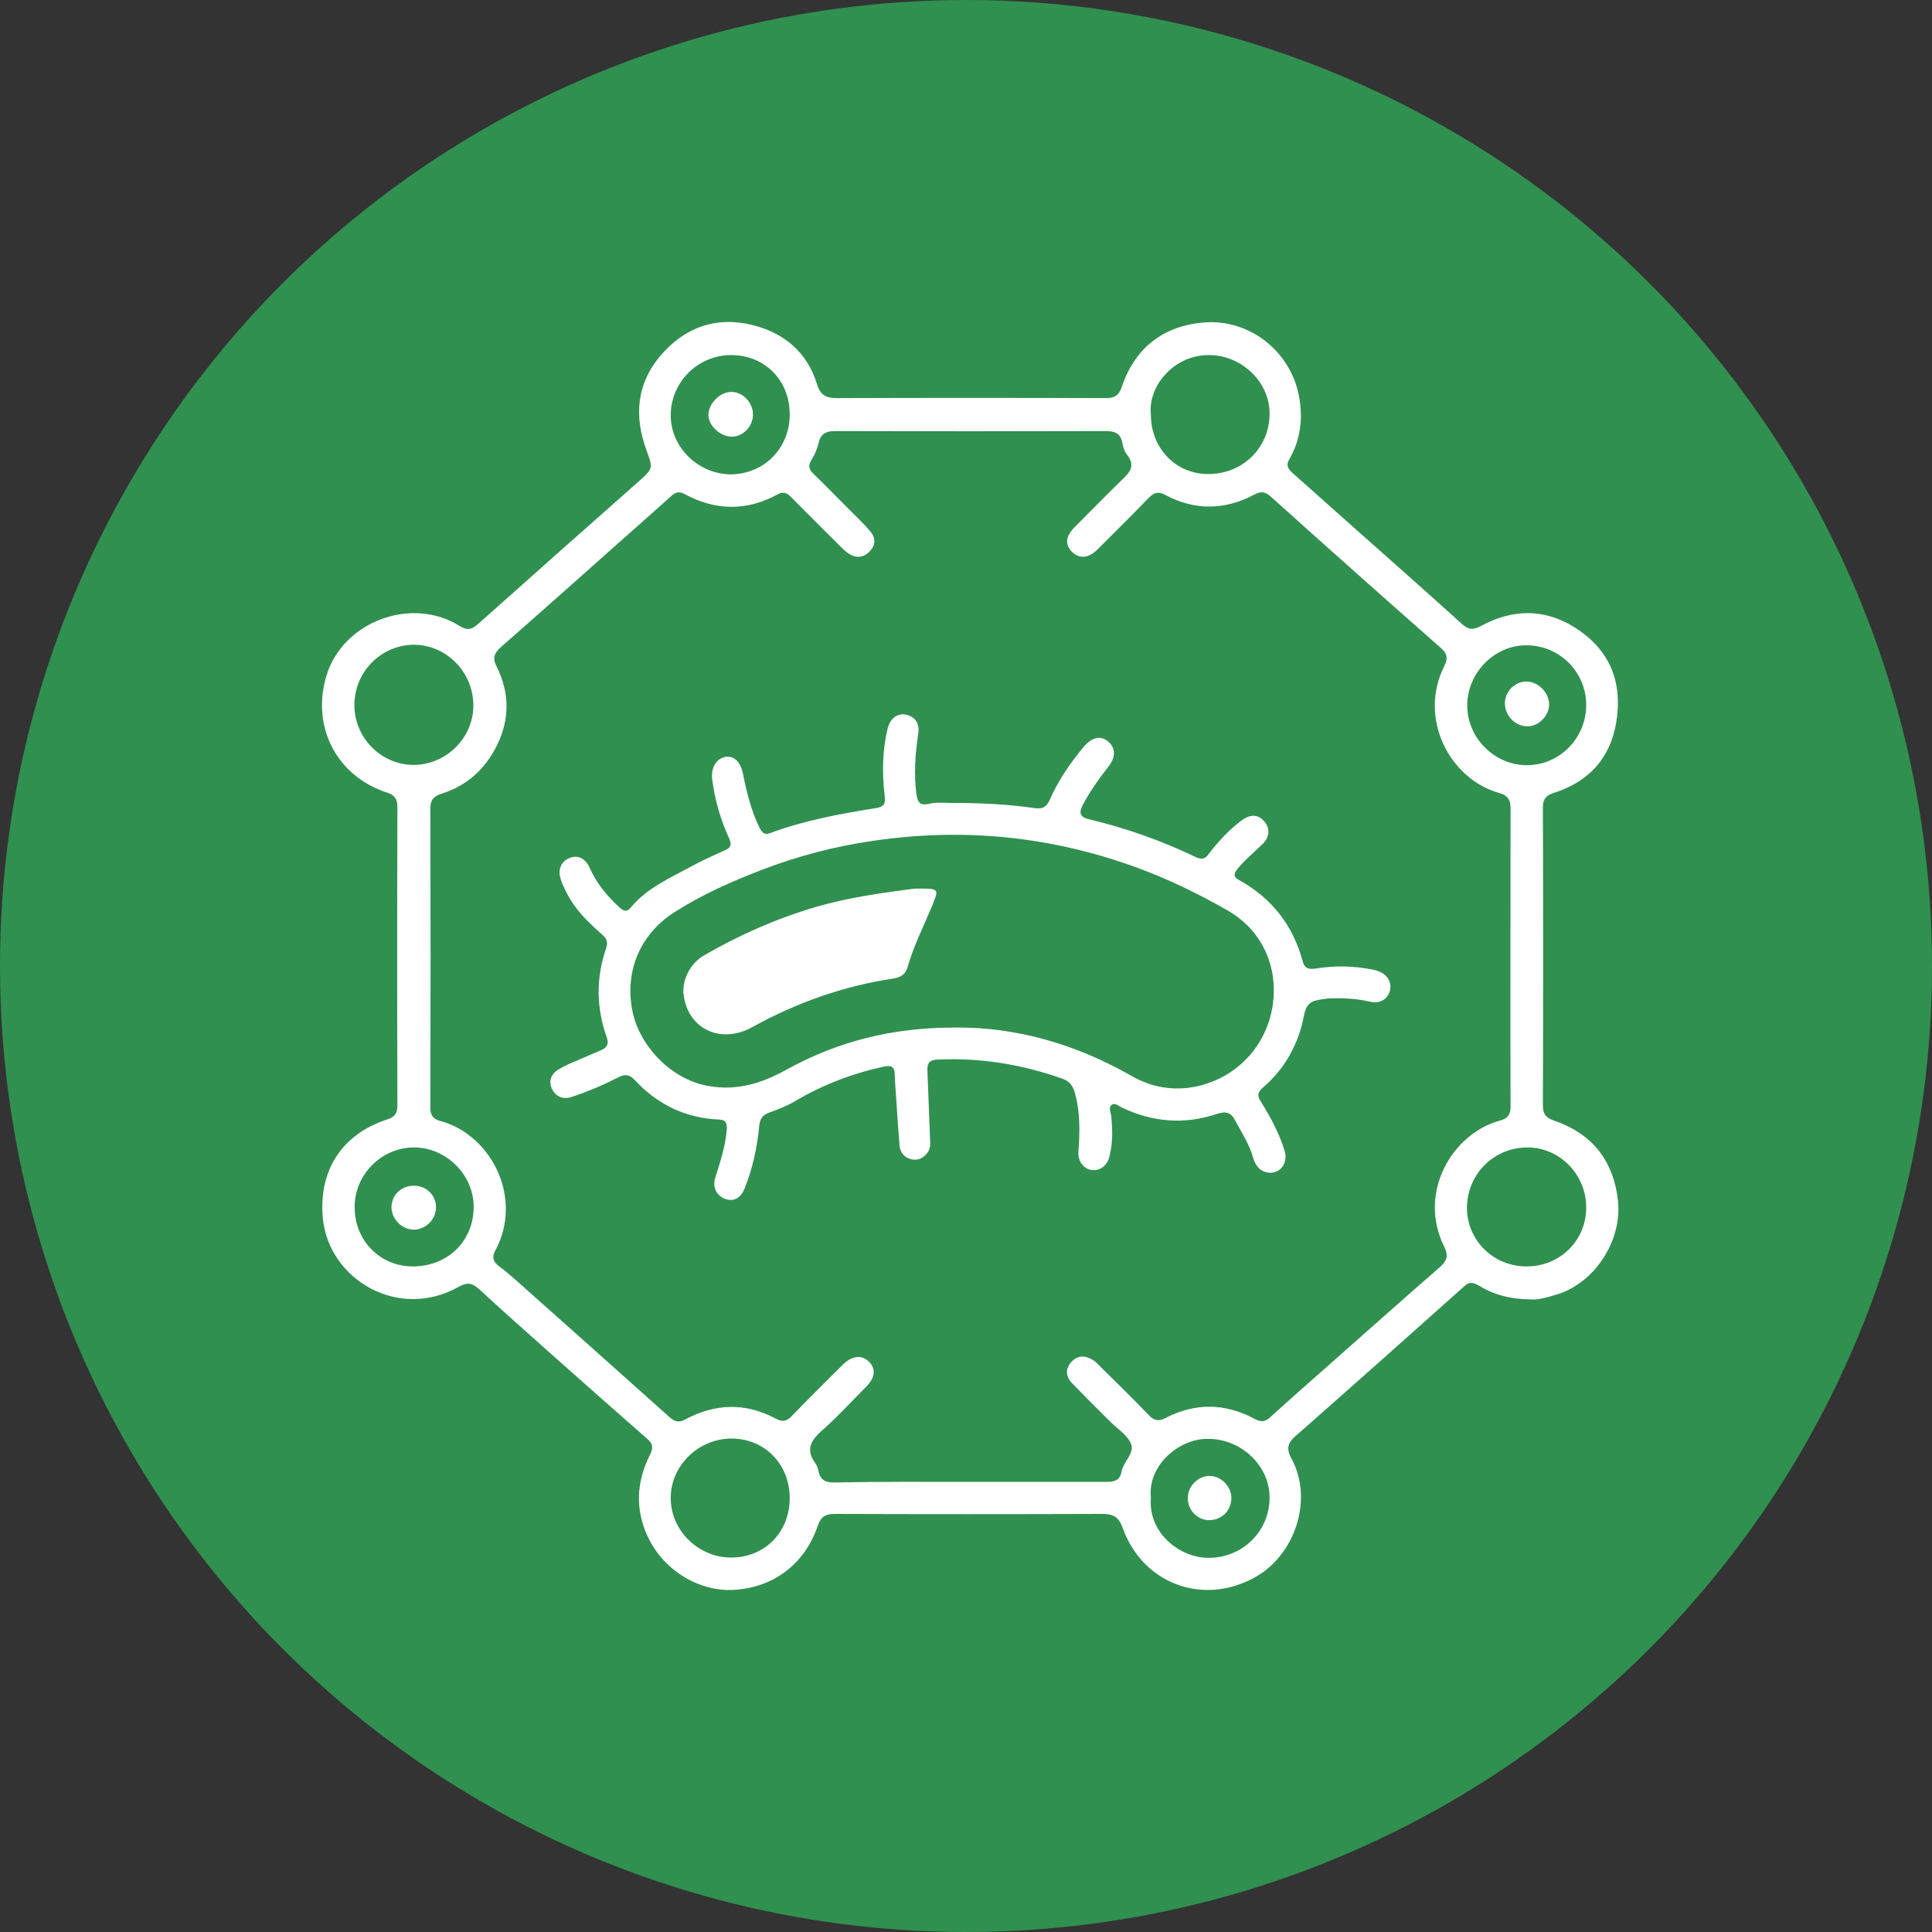 <svg width="80" height="80" viewBox="0 0 80 80" fill="none" xmlns="http://www.w3.org/2000/svg">
<rect x="0" y="0" width="80" height="80" fill="#333333" stroke="none"/>
<circle cx="40" cy="40" r="40" fill="#309050"/>
<path d="M63.36 53.804C62.487 53.792 61.824 53.595 61.222 53.227C61.013 53.104 60.853 53.067 60.657 53.239C58.322 55.328 55.987 57.404 53.64 59.469C53.308 59.764 53.259 59.985 53.48 60.403C54.389 62.074 53.64 64.409 51.932 65.331C49.794 66.498 47.311 65.576 46.488 63.266C46.316 62.799 46.095 62.688 45.628 62.688C41.941 62.701 38.267 62.701 34.581 62.688C34.188 62.688 33.991 62.787 33.856 63.192C33.315 64.778 32.013 65.748 30.366 65.834C28.916 65.908 27.441 64.999 26.802 63.586C26.298 62.48 26.36 61.349 26.901 60.268C27.048 59.973 27.06 59.801 26.802 59.58C25.426 58.375 24.062 57.171 22.698 55.955C21.739 55.107 20.793 54.259 19.859 53.399C19.577 53.141 19.38 53.067 18.987 53.288C16.492 54.689 13.629 52.981 13.371 50.474C13.175 48.483 14.145 46.972 16.025 46.357C16.333 46.259 16.456 46.112 16.456 45.78C16.443 41.663 16.443 37.534 16.456 33.418C16.456 33.074 16.333 32.914 16.013 32.816C13.924 32.127 12.88 30.075 13.519 27.974C14.194 25.738 17.045 24.669 19.036 25.922C19.331 26.106 19.515 26.082 19.773 25.86C21.961 23.907 24.148 21.965 26.348 20.023C26.384 19.999 26.409 19.962 26.446 19.938C27.073 19.372 27.036 19.384 26.753 18.598C26.262 17.234 26.36 15.907 27.318 14.764C28.326 13.56 29.641 13.081 31.165 13.461C32.455 13.781 33.426 14.58 33.831 15.907C33.966 16.349 34.188 16.485 34.642 16.485C38.353 16.472 42.064 16.472 45.775 16.485C46.132 16.485 46.328 16.398 46.451 16.017C47.004 14.383 48.196 13.474 49.892 13.351C51.735 13.216 53.431 14.531 53.787 16.398C53.959 17.32 53.861 18.205 53.382 19.028C53.234 19.274 53.345 19.421 53.517 19.581C54.377 20.343 55.225 21.105 56.085 21.867C57.56 23.182 59.059 24.496 60.521 25.824C60.792 26.069 60.976 26.106 61.32 25.922C62.61 25.221 63.925 25.185 65.191 25.971C66.493 26.782 67.12 27.974 66.973 29.522C66.825 31.206 65.941 32.324 64.318 32.84C64.023 32.938 63.888 33.086 63.888 33.418C63.901 37.534 63.901 41.663 63.888 45.78C63.888 46.124 64.011 46.284 64.331 46.394C65.916 46.935 66.813 48.041 66.997 49.724C67.169 51.322 66.1 53.042 64.564 53.571C64.122 53.706 63.679 53.841 63.36 53.804ZM40.172 61.361C42.052 61.361 43.944 61.361 45.825 61.361C46.144 61.361 46.377 61.3 46.439 60.944C46.513 60.526 46.992 60.182 46.832 59.788C46.685 59.42 46.267 59.162 45.972 58.867C45.444 58.339 44.903 57.81 44.387 57.269C44.129 56.999 44.104 56.679 44.362 56.397C44.62 56.114 44.928 56.114 45.247 56.311C45.358 56.372 45.444 56.471 45.53 56.557C46.218 57.233 46.906 57.908 47.569 58.596C47.791 58.83 47.975 58.867 48.258 58.719C49.486 58.08 50.728 58.093 51.956 58.756C52.19 58.879 52.362 58.891 52.571 58.707C53.345 58.007 54.131 57.306 54.918 56.618C56.478 55.242 58.027 53.853 59.6 52.489C59.907 52.219 59.993 52.022 59.809 51.641C58.678 49.38 60.141 46.923 62.131 46.394C62.451 46.308 62.549 46.136 62.549 45.817C62.537 41.7 62.549 37.571 62.549 33.455C62.549 33.111 62.414 32.926 62.094 32.84C60.091 32.3 58.69 29.805 59.809 27.569C59.981 27.237 59.907 27.04 59.637 26.807C57.277 24.73 54.93 22.641 52.595 20.54C52.35 20.331 52.178 20.355 51.919 20.49C50.703 21.129 49.474 21.142 48.27 20.503C47.975 20.343 47.803 20.38 47.569 20.613C46.869 21.338 46.156 22.039 45.444 22.752C45.075 23.12 44.694 23.145 44.399 22.862C44.092 22.567 44.117 22.211 44.497 21.83C45.149 21.179 45.788 20.515 46.451 19.876C46.795 19.556 47.029 19.274 46.66 18.819C46.562 18.696 46.5 18.512 46.476 18.352C46.402 17.922 46.144 17.849 45.751 17.849C42.028 17.861 38.304 17.861 34.581 17.849C34.188 17.849 33.979 17.971 33.893 18.352C33.831 18.598 33.733 18.844 33.598 19.053C33.462 19.274 33.487 19.421 33.671 19.606C34.188 20.11 34.691 20.626 35.208 21.142C35.478 21.412 35.76 21.682 36.006 21.965C36.264 22.248 36.276 22.567 36.006 22.837C35.748 23.108 35.429 23.12 35.121 22.911C34.986 22.813 34.863 22.69 34.74 22.567C34.077 21.904 33.413 21.252 32.762 20.589C32.602 20.429 32.455 20.331 32.209 20.466C30.931 21.166 29.641 21.154 28.363 20.466C28.166 20.355 28.006 20.355 27.822 20.515C27.011 21.24 26.2 21.965 25.377 22.69C23.841 24.054 22.317 25.418 20.769 26.77C20.462 27.04 20.375 27.237 20.572 27.618C21.101 28.687 21.113 29.768 20.584 30.849C20.105 31.833 19.343 32.533 18.286 32.865C17.979 32.963 17.82 33.111 17.82 33.467C17.832 37.608 17.832 41.737 17.82 45.878C17.82 46.185 17.942 46.345 18.237 46.419C18.594 46.517 18.925 46.665 19.233 46.873C20.781 47.906 21.457 50.032 20.511 51.776C20.363 52.059 20.412 52.243 20.658 52.428C20.892 52.6 21.125 52.796 21.346 52.993C23.472 54.886 25.598 56.778 27.712 58.67C27.933 58.867 28.105 58.928 28.387 58.769C29.616 58.117 30.87 58.068 32.123 58.744C32.406 58.891 32.578 58.855 32.787 58.633C33.487 57.908 34.2 57.208 34.913 56.495C35.294 56.127 35.699 56.09 35.994 56.397C36.276 56.692 36.24 57.048 35.859 57.429C35.269 58.019 34.704 58.646 34.077 59.199C33.598 59.616 33.327 60.01 33.77 60.599C33.831 60.685 33.868 60.808 33.893 60.919C33.966 61.3 34.212 61.398 34.568 61.386C36.424 61.349 38.304 61.361 40.172 61.361ZM14.674 29.203C14.674 30.567 15.816 31.697 17.168 31.673C18.495 31.648 19.601 30.542 19.601 29.215C19.601 27.839 18.495 26.708 17.144 26.696C15.767 26.708 14.674 27.827 14.674 29.203ZM47.656 17.173C47.656 18.561 48.688 19.63 50.027 19.63C51.465 19.63 52.571 18.537 52.571 17.123C52.571 15.809 51.404 14.703 50.064 14.703C48.602 14.69 47.52 16.005 47.656 17.173ZM32.701 62.037C32.701 60.636 31.668 59.567 30.292 59.567C28.928 59.567 27.773 60.685 27.773 62.025C27.773 63.377 28.916 64.495 30.28 64.495C31.668 64.495 32.701 63.438 32.701 62.037ZM63.212 52.44C64.589 52.44 65.67 51.383 65.682 50.019C65.695 48.655 64.601 47.525 63.274 47.513C61.873 47.5 60.755 48.606 60.743 50.007C60.743 51.359 61.836 52.44 63.212 52.44ZM47.656 62.025C47.533 63.426 48.798 64.507 50.052 64.507C51.453 64.507 52.571 63.401 52.571 62.013C52.571 60.698 51.416 59.604 50.076 59.58C48.872 59.53 47.508 60.649 47.656 62.025ZM65.682 29.191C65.682 27.839 64.589 26.733 63.237 26.721C61.898 26.696 60.755 27.851 60.755 29.215C60.755 30.555 61.885 31.685 63.225 31.685C64.576 31.685 65.682 30.567 65.682 29.191ZM32.701 17.16C32.701 15.747 31.668 14.703 30.28 14.703C28.891 14.703 27.761 15.833 27.773 17.222C27.785 18.537 28.928 19.643 30.28 19.643C31.656 19.618 32.701 18.549 32.701 17.16ZM17.095 52.44C18.532 52.44 19.614 51.396 19.614 49.97C19.614 48.643 18.471 47.513 17.144 47.513C15.804 47.513 14.686 48.631 14.686 49.97C14.674 51.359 15.73 52.44 17.095 52.44Z" fill="white"/>
<path d="M39.336 33.246C40.528 33.246 41.708 33.295 42.888 33.467C43.182 33.504 43.33 33.406 43.453 33.148C43.809 32.337 44.301 31.611 44.866 30.936C45.185 30.542 45.554 30.444 45.849 30.677C46.205 30.948 46.218 31.341 45.886 31.759C45.493 32.263 45.124 32.779 44.829 33.344C44.669 33.651 44.718 33.836 45.087 33.922C46.623 34.29 48.098 34.806 49.523 35.495C49.769 35.605 49.904 35.568 50.052 35.359C50.445 34.843 50.887 34.364 51.416 33.971C51.76 33.713 52.079 33.713 52.325 33.983C52.583 34.253 52.595 34.634 52.3 34.929C51.944 35.286 51.538 35.605 51.219 36.011C51.072 36.207 51.084 36.318 51.305 36.441C52.669 37.19 53.541 38.321 53.947 39.82C54.033 40.14 54.242 40.139 54.5 40.103C55.262 39.98 56.024 39.992 56.786 40.139C56.872 40.152 56.958 40.176 57.031 40.201C57.425 40.324 57.633 40.643 57.56 41C57.474 41.356 57.166 41.577 56.736 41.479C56.159 41.344 55.594 41.319 55.004 41.344C54.869 41.356 54.721 41.381 54.586 41.405C54.23 41.467 54.07 41.651 53.996 42.044C53.775 43.212 53.222 44.232 52.313 45.018C52.055 45.239 52.054 45.387 52.227 45.645C52.62 46.271 52.964 46.923 53.185 47.623C53.369 48.176 52.976 48.655 52.46 48.545C52.104 48.471 51.956 48.188 51.87 47.881C51.711 47.34 51.403 46.886 51.145 46.394C50.973 46.062 50.764 46.001 50.396 46.124C49.044 46.579 47.717 46.468 46.439 45.854C46.316 45.792 46.181 45.657 46.046 45.743C45.886 45.841 45.984 46.026 46.009 46.173C46.07 46.738 46.082 47.304 45.947 47.857C45.861 48.262 45.554 48.496 45.198 48.446C44.854 48.397 44.62 48.066 44.657 47.66C44.718 46.837 44.731 46.026 44.497 45.215C44.411 44.932 44.264 44.76 43.981 44.662C42.31 44.072 40.59 43.789 38.808 43.875C38.488 43.888 38.39 44.023 38.402 44.318C38.439 45.276 38.476 46.247 38.513 47.205C38.525 47.39 38.525 47.574 38.402 47.734C38.23 47.955 38.021 48.066 37.739 48.004C37.444 47.93 37.272 47.721 37.247 47.426C37.198 46.849 37.161 46.271 37.124 45.694C37.1 45.301 37.063 44.907 37.05 44.502C37.05 44.158 36.891 44.096 36.584 44.17C35.281 44.453 34.065 44.92 32.922 45.596C32.578 45.804 32.209 45.94 31.84 46.075C31.558 46.173 31.459 46.357 31.435 46.652C31.349 47.525 31.164 48.385 30.833 49.208C30.673 49.614 30.39 49.761 30.046 49.651C29.677 49.528 29.493 49.159 29.616 48.766C29.825 48.102 30.046 47.451 30.095 46.751C30.108 46.468 30.034 46.37 29.764 46.357C28.375 46.296 27.22 45.731 26.286 44.723C26.077 44.502 25.893 44.465 25.622 44.6C24.996 44.92 24.344 45.202 23.669 45.423C23.337 45.534 23.03 45.423 22.87 45.116C22.698 44.785 22.808 44.477 23.128 44.281C23.275 44.195 23.423 44.121 23.582 44.047C24.013 43.863 24.443 43.679 24.873 43.494C25.131 43.384 25.229 43.248 25.119 42.941C24.689 41.725 24.676 40.496 25.094 39.279C25.192 38.997 25.119 38.862 24.91 38.677C24.357 38.186 23.828 37.682 23.484 37.006C23.386 36.822 23.288 36.625 23.226 36.428C23.079 35.998 23.238 35.654 23.607 35.519C23.927 35.396 24.246 35.544 24.418 35.937C24.701 36.576 25.131 37.092 25.635 37.559C25.807 37.719 25.954 37.792 26.126 37.571C26.777 36.785 27.699 36.379 28.559 35.912C29.026 35.654 29.518 35.433 30.009 35.212C30.267 35.101 30.304 34.978 30.194 34.72C29.837 33.946 29.604 33.135 29.493 32.287C29.432 31.796 29.641 31.415 30.046 31.341C30.39 31.28 30.661 31.55 30.759 32.017C30.919 32.803 31.103 33.59 31.472 34.315C31.582 34.524 31.705 34.573 31.914 34.487C33.315 33.971 34.777 33.7 36.239 33.467C36.584 33.418 36.682 33.307 36.633 32.951C36.522 32.017 36.534 31.083 36.756 30.161C36.854 29.768 37.137 29.535 37.468 29.584C37.874 29.645 38.095 29.94 38.021 30.395C37.898 31.218 37.837 32.054 37.948 32.889C37.997 33.197 38.071 33.356 38.427 33.295C38.734 33.209 39.041 33.246 39.336 33.246ZM39.631 42.548C42.027 42.536 44.485 43.199 46.832 44.539C47.68 45.03 48.602 45.19 49.572 44.981C51.219 44.612 52.46 43.31 52.706 41.59C52.915 40.103 52.325 38.542 50.801 37.682C49.597 36.994 48.356 36.392 47.041 35.912C43.49 34.622 39.864 34.266 36.141 34.819C34.593 35.04 33.094 35.433 31.631 35.986C30.341 36.478 29.088 37.031 27.933 37.768C26.507 38.677 25.856 40.213 26.188 41.872C26.458 43.236 27.724 44.686 29.334 44.969C30.513 45.178 31.545 44.858 32.541 44.305C34.654 43.138 36.915 42.536 39.631 42.548Z" fill="white"/>
<path d="M50.988 62C51 62.541 50.595 62.946 50.066 62.946C49.587 62.946 49.194 62.541 49.182 62.049C49.182 61.546 49.599 61.115 50.091 61.115C50.546 61.115 50.976 61.533 50.988 62Z" fill="white"/>
<path d="M64.146 29.154C64.158 29.621 63.728 30.063 63.273 30.075C62.769 30.087 62.327 29.67 62.315 29.141C62.302 28.662 62.696 28.244 63.175 28.22C63.666 28.207 64.133 28.65 64.146 29.154Z" fill="white"/>
<path d="M31.177 17.173C31.177 17.664 30.759 18.082 30.305 18.082C29.826 18.082 29.334 17.627 29.334 17.185C29.334 16.706 29.813 16.227 30.293 16.227C30.772 16.239 31.189 16.681 31.177 17.173Z" fill="white"/>
<path d="M17.12 50.917C16.629 50.904 16.211 50.474 16.211 49.983C16.223 49.467 16.616 49.098 17.145 49.098C17.661 49.098 18.067 49.503 18.054 50.007C18.042 50.511 17.624 50.917 17.12 50.917Z" fill="white"/>
<path d="M37.861 36.797C38.918 36.785 38.894 36.773 38.587 37.534C38.242 38.358 37.837 39.156 37.591 40.017C37.505 40.336 37.309 40.471 36.989 40.52C34.925 40.828 32.995 41.516 31.164 42.523C29.874 43.248 28.522 42.634 28.314 41.245C28.215 40.619 28.559 39.906 29.149 39.562C30.611 38.714 32.148 38.038 33.77 37.559C35.195 37.141 36.657 36.957 37.861 36.797Z" fill="white"/>
</svg>
